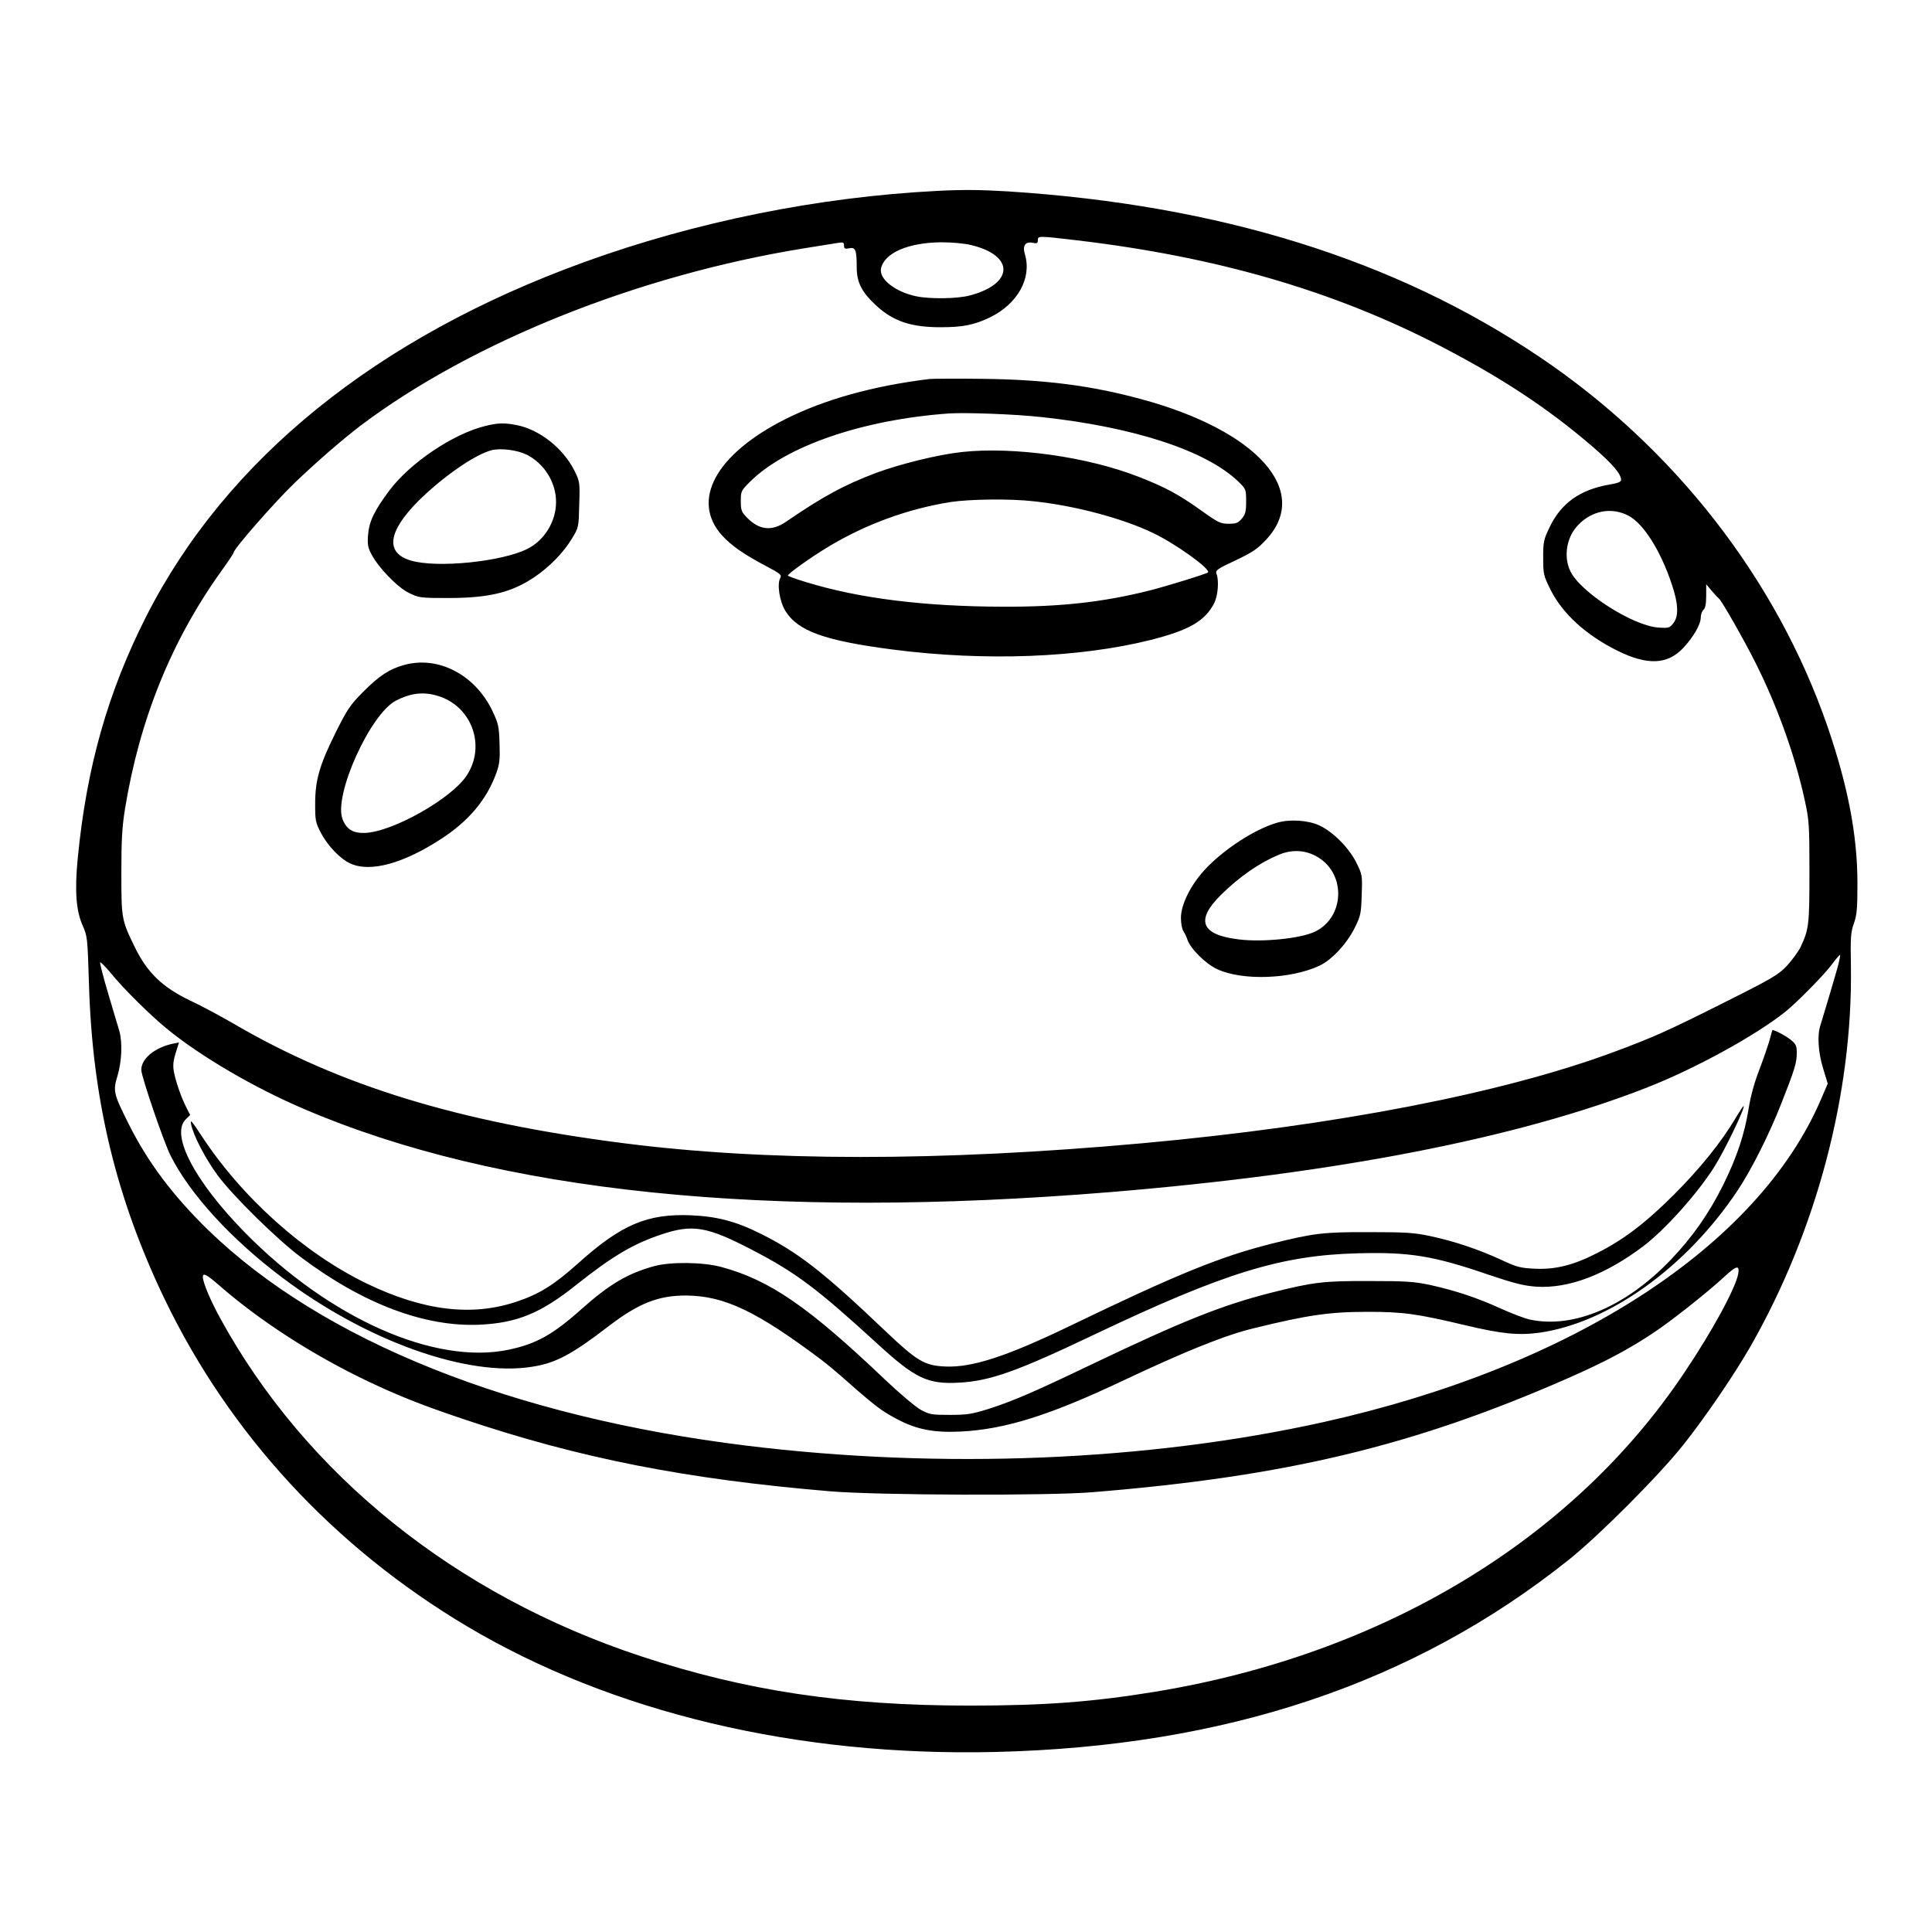 <?xml version="1.0" standalone="no"?>
<!DOCTYPE svg PUBLIC "-//W3C//DTD SVG 20010904//EN"
 "http://www.w3.org/TR/2001/REC-SVG-20010904/DTD/svg10.dtd">
<svg version="1.0" xmlns="http://www.w3.org/2000/svg"
 width="2048pt" height="2048pt" viewBox="0 0 2048 2048"
 preserveAspectRatio="xMidYMid meet">
<g transform="translate(0,2048) scale(0.192,-0.192)"
fill="#000000" stroke="none">
<path d="M5180 9613 c-660 -33 -1342 -171 -1956 -394 -1146 -416 -1976 -1088
-2417 -1956 -212 -419 -329 -831 -378 -1337 -17 -176 -9 -286 26 -366 28 -64
28 -69 36 -320 18 -642 149 -1186 419 -1748 360 -746 934 -1367 1668 -1804
802 -477 1825 -720 2917 -694 1271 30 2310 378 3165 1060 167 133 500 467 634
636 118 148 283 390 371 544 364 638 564 1394 554 2096 -3 162 -1 192 17 240
16 46 19 82 19 220 0 265 -53 539 -165 865 -281 814 -846 1540 -1590 2041
-797 537 -1767 839 -2935 914 -149 9 -252 10 -385 3z m765 -273 c770 -91 1415
-278 2000 -580 346 -179 604 -349 852 -563 107 -93 153 -147 153 -180 0 -11
-18 -18 -66 -26 -161 -28 -266 -103 -329 -236 -32 -67 -35 -79 -35 -167 0 -92
2 -99 41 -178 67 -133 196 -250 371 -337 163 -80 273 -76 359 14 57 60 99 132
99 171 0 16 7 35 15 42 10 9 15 32 15 77 l0 64 32 -38 c18 -21 36 -40 40 -43
14 -11 133 -219 198 -348 121 -240 220 -514 274 -763 24 -110 26 -133 26 -396
0 -294 -3 -317 -49 -415 -12 -25 -46 -71 -74 -102 -48 -51 -76 -68 -349 -205
-313 -157 -391 -192 -607 -272 -613 -228 -1537 -407 -2601 -504 -1126 -102
-2083 -101 -2875 1 -908 117 -1557 316 -2142 657 -70 41 -180 100 -244 130
-152 73 -236 154 -303 291 -75 153 -76 159 -76 414 0 181 4 252 20 352 81 497
258 933 535 1318 36 50 65 94 65 98 0 20 227 279 336 384 132 126 267 242 365
317 615 463 1533 830 2444 978 88 14 175 28 193 31 27 4 32 2 32 -15 0 -17 5
-20 29 -15 34 7 41 -9 41 -105 0 -83 27 -136 105 -209 96 -89 193 -122 359
-122 123 0 186 13 273 55 152 75 230 216 192 346 -15 49 1 74 43 65 23 -5 28
-2 28 14 0 25 2 25 215 0z m-585 -26 c243 -57 239 -215 -7 -279 -68 -18 -220
-20 -295 -4 -117 25 -205 95 -194 153 18 86 150 144 336 145 53 0 124 -6 160
-15z m3630 -1494 c83 -43 178 -192 240 -379 37 -109 39 -177 8 -216 -20 -25
-25 -27 -82 -23 -141 9 -434 197 -487 313 -38 82 -19 188 44 253 76 80 184
100 277 52z m1156 -2492 c-18 -65 -79 -269 -96 -324 -18 -55 -11 -151 16 -238
l25 -82 -36 -84 c-347 -813 -1373 -1479 -2749 -1785 -968 -215 -2107 -262
-3183 -130 -1294 159 -2341 578 -2972 1189 -196 191 -334 374 -441 588 -84
168 -87 181 -61 266 23 78 28 181 10 246 -7 22 -34 115 -61 205 -27 90 -47
168 -45 174 1 5 28 -22 59 -59 64 -80 214 -229 308 -306 185 -152 480 -325
756 -443 1076 -462 2563 -615 4454 -460 1250 103 2250 298 2965 578 266 105
590 282 760 416 66 53 220 209 261 266 22 29 41 52 43 49 2 -2 -4 -32 -13 -66z
m-549 -1693 c-13 -77 -142 -316 -300 -550 -618 -923 -1666 -1553 -2922 -1759
-344 -56 -610 -76 -1020 -76 -695 0 -1237 81 -1815 272 -1025 338 -1851 1002
-2325 1868 -54 99 -95 196 -95 227 0 24 21 13 88 -45 224 -196 516 -385 822
-531 168 -80 299 -132 522 -207 649 -219 1236 -334 2033 -401 264 -22 1199
-25 1445 -5 1074 87 1779 257 2630 631 198 87 334 159 470 250 95 63 294 220
385 304 72 67 90 72 82 22z M5130 8574 c-310 -38 -579 -113 -795 -222 -383
-193 -522 -448 -349 -641 51 -56 119 -104 244 -170 78 -41 87 -49 78 -65 -19
-34 -4 -130 28 -182 69 -112 218 -165 597 -214 506 -65 1028 -45 1422 54 211
54 296 103 348 201 21 42 28 122 14 162 -8 21 0 27 105 76 96 46 121 63 170
116 248 268 -52 602 -695 775 -274 74 -529 107 -867 111 -146 2 -281 1 -300
-1z m620 -210 c512 -55 911 -186 1088 -357 41 -40 42 -42 42 -109 0 -56 -4
-71 -24 -95 -20 -24 -32 -28 -73 -28 -44 0 -57 6 -148 71 -126 90 -199 130
-348 188 -283 111 -691 168 -977 137 -130 -14 -341 -66 -475 -116 -175 -66
-289 -128 -494 -268 -79 -55 -149 -48 -218 23 -29 30 -33 40 -33 90 0 54 2 58
48 104 197 199 624 346 1102 380 92 6 367 -4 510 -20z m-42 -465 c226 -24 486
-93 656 -174 125 -59 324 -202 305 -219 -9 -8 -229 -76 -324 -100 -256 -64
-489 -90 -805 -89 -434 1 -793 45 -1087 135 -57 17 -103 34 -103 37 1 11 124
99 220 157 208 126 444 212 679 249 106 16 329 19 459 4z M2680 8315 c-177
-43 -414 -202 -530 -356 -83 -111 -112 -170 -118 -246 -4 -51 -1 -69 18 -105
38 -74 144 -184 208 -215 55 -27 62 -28 217 -28 227 0 351 31 478 117 82 56
157 133 204 210 38 63 38 63 41 189 4 125 3 127 -28 190 -63 123 -193 225
-319 249 -68 13 -102 12 -171 -5z m229 -159 c97 -50 161 -153 161 -261 0 -107
-64 -212 -159 -259 -142 -71 -500 -107 -643 -64 -142 42 -127 159 41 328 134
133 312 257 405 281 51 13 142 1 195 -25z M2230 6995 c-82 -23 -136 -59 -226
-149 -73 -74 -87 -96 -152 -226 -89 -180 -112 -261 -112 -393 0 -90 2 -102 32
-159 37 -71 107 -144 163 -169 109 -50 293 0 502 137 151 98 250 216 303 362
18 50 21 76 18 163 -3 95 -6 110 -39 180 -96 201 -300 307 -489 254z m186
-170 c189 -56 269 -277 160 -441 -86 -129 -412 -312 -563 -316 -65 -2 -101 21
-122 77 -50 130 152 578 294 653 81 42 152 51 231 27z M7053 6125 c-125 -35
-302 -151 -404 -263 -78 -86 -129 -191 -129 -263 0 -30 6 -63 14 -74 7 -11 17
-31 21 -44 16 -51 101 -136 167 -166 140 -64 405 -54 563 20 69 33 150 120
195 210 32 65 35 78 38 181 4 110 3 112 -31 181 -41 80 -127 167 -202 202 -61
29 -162 36 -232 16z m225 -192 c156 -96 144 -334 -20 -411 -80 -37 -286 -58
-417 -42 -212 25 -243 106 -97 249 100 98 208 173 315 218 75 32 153 27 219
-14z M9771 4928 c-8 -29 -33 -102 -56 -163 -28 -71 -49 -147 -60 -215 -23
-146 -66 -273 -141 -425 -78 -157 -169 -287 -288 -412 -247 -259 -537 -383
-778 -332 -29 6 -102 34 -162 61 -131 60 -253 100 -389 130 -89 19 -133 22
-337 22 -253 1 -309 -6 -540 -64 -273 -69 -493 -157 -1001 -400 -311 -149
-427 -199 -561 -242 -90 -28 -117 -33 -213 -33 -103 0 -113 2 -163 29 -28 16
-116 90 -195 165 -424 404 -638 551 -906 623 -102 27 -279 29 -370 4 -146 -40
-247 -100 -403 -239 -157 -140 -248 -190 -399 -222 -408 -86 -990 172 -1456
646 -277 282 -413 540 -328 625 l25 25 -21 41 c-28 54 -58 141 -69 198 -6 33
-4 58 10 103 l18 58 -31 -6 c-102 -21 -177 -83 -177 -145 0 -36 124 -399 162
-474 106 -211 333 -460 615 -672 466 -352 1025 -551 1382 -493 129 20 219 68
423 225 163 125 274 169 428 168 210 -2 388 -87 745 -355 28 -21 95 -77 150
-126 149 -131 185 -158 267 -201 109 -58 203 -76 352 -69 241 12 484 87 879
273 364 172 580 259 742 298 293 72 416 90 625 90 196 0 271 -10 544 -75 198
-47 290 -56 407 -40 384 55 812 363 1093 786 77 116 174 309 241 480 73 185
85 224 85 276 0 41 -4 51 -31 73 -24 21 -90 56 -103 56 -1 0 -8 -24 -15 -52z
M9582 4493 c-79 -133 -198 -280 -341 -423 -159 -158 -276 -247 -424 -322 -131
-67 -229 -91 -342 -86 -82 4 -99 8 -193 52 -126 57 -250 99 -385 128 -89 19
-133 22 -337 22 -253 1 -309 -6 -540 -64 -283 -71 -525 -170 -1111 -453 -351
-169 -540 -231 -689 -225 -116 5 -156 29 -333 197 -339 323 -481 434 -687 536
-135 68 -242 96 -385 102 -241 10 -385 -51 -624 -266 -132 -118 -213 -169
-339 -211 -248 -83 -515 -50 -827 100 -347 168 -690 475 -915 820 -52 79 -61
89 -55 60 11 -59 79 -191 145 -280 84 -115 331 -357 462 -455 344 -258 685
-386 988 -372 206 10 337 64 533 221 198 157 312 225 468 277 172 58 252 44
494 -81 250 -130 360 -212 701 -524 206 -189 276 -223 449 -213 171 9 320 62
750 267 713 339 1028 436 1448 447 289 8 419 -13 725 -118 143 -48 194 -61
263 -66 179 -12 384 66 594 225 121 93 295 287 389 435 58 91 176 337 162 337
-2 0 -22 -30 -44 -67z"/>
</g>
</svg>

